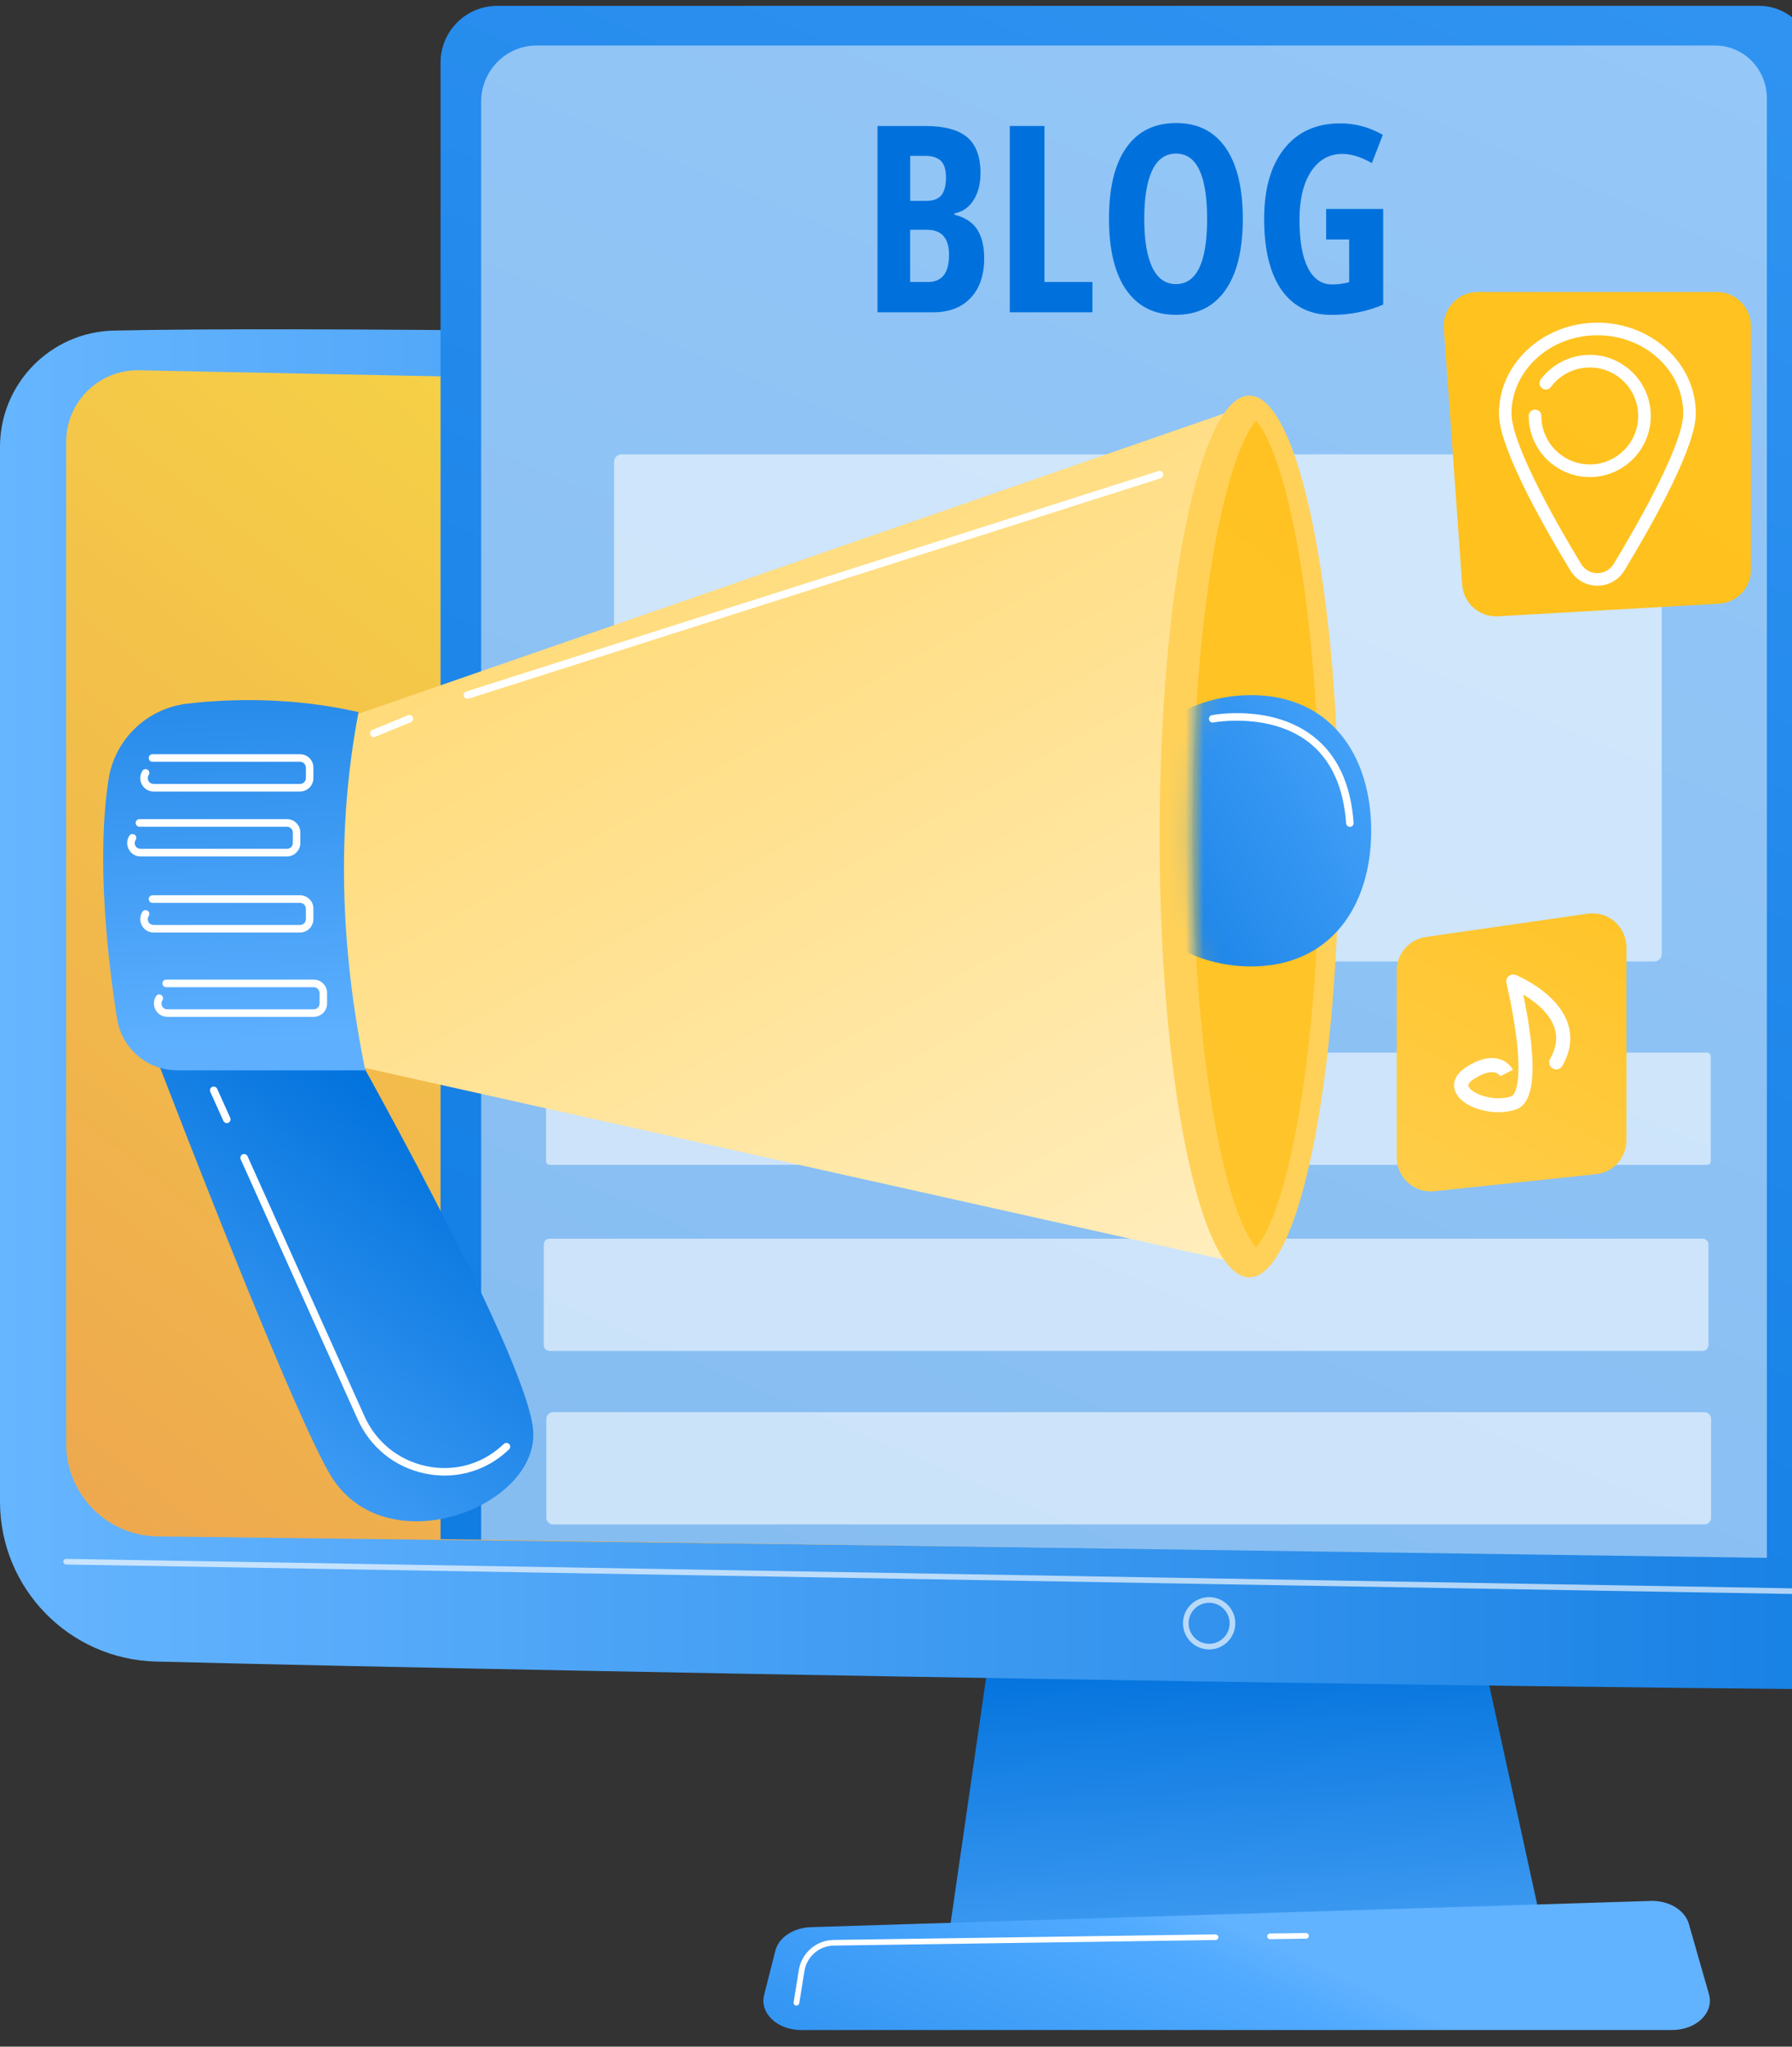 <svg width="99" height="113" viewBox="0 0 99 113" fill="none" xmlns="http://www.w3.org/2000/svg">
<rect x="0" y="0" width="99" height="113" fill="#333333" stroke="none"/>
<path d="M55.249 87.317L52.416 106.879H85.302L81.019 87.317H55.249Z" fill="url(#paint0_linear_147_1398)"/>
<path d="M0 24.676V82.903C0 87.695 3.817 91.61 8.604 91.736C29.871 92.286 104.258 93.614 124.5 93.316C127.981 93.264 130.796 90.482 130.899 87C131.29 73.475 131.924 40.947 129.575 25.841C129.081 22.663 126.396 20.281 123.181 20.178C105.362 19.61 26.511 17.797 6.273 18.253C2.787 18.337 0 21.185 0 24.676Z" fill="url(#paint1_linear_147_1398)"/>
<path d="M3.654 24.392V79.711C3.654 82.507 5.901 84.787 8.697 84.829L121.591 86.222C124.365 86.264 126.634 84.031 126.648 81.258L126.839 26.433C126.849 24.452 125.269 22.826 123.283 22.779L7.7 20.444C5.481 20.393 3.654 22.178 3.654 24.392Z" fill="url(#paint2_linear_147_1398)"/>
<path opacity="0.65" d="M127.496 88.492L3.649 86.38C3.561 86.38 3.496 86.306 3.496 86.222C3.496 86.133 3.57 86.068 3.654 86.068L127.496 88.18C127.585 88.18 127.65 88.254 127.65 88.338C127.65 88.427 127.58 88.492 127.496 88.492Z" fill="white"/>
<path opacity="0.65" d="M66.799 91.069C66.002 91.069 65.354 90.421 65.354 89.624C65.354 88.827 66.002 88.18 66.799 88.18C67.596 88.18 68.244 88.827 68.244 89.624C68.244 90.421 67.596 91.069 66.799 91.069ZM66.799 88.492C66.174 88.492 65.666 89 65.666 89.624C65.666 90.249 66.174 90.757 66.799 90.757C67.423 90.757 67.931 90.249 67.931 89.624C67.931 89 67.423 88.492 66.799 88.492Z" fill="white"/>
<path d="M92.387 112.08H44.25C42.94 112.08 41.961 111.148 42.213 110.151L42.833 107.708C43.019 106.972 43.826 106.436 44.786 106.403L91.189 104.954C92.191 104.921 93.081 105.457 93.3 106.217L94.414 110.109C94.703 111.125 93.715 112.08 92.387 112.08Z" fill="url(#paint3_linear_147_1398)"/>
<path d="M70.164 107.065C70.08 107.065 70.01 106.995 70.005 106.911C70.005 106.823 70.075 106.753 70.159 106.753L72.149 106.725C72.233 106.725 72.308 106.795 72.308 106.879C72.308 106.967 72.238 107.037 72.154 107.037L70.164 107.065Z" fill="white"/>
<path d="M43.998 110.733C43.989 110.733 43.98 110.733 43.975 110.733C43.891 110.719 43.83 110.64 43.844 110.556L44.129 108.78C44.282 107.825 45.093 107.121 46.058 107.107L67.148 106.8C67.148 106.8 67.148 106.8 67.153 106.8C67.237 106.8 67.307 106.869 67.311 106.953C67.311 107.042 67.242 107.112 67.158 107.112L46.068 107.419C45.252 107.433 44.571 108.025 44.441 108.827L44.157 110.603C44.138 110.682 44.073 110.733 43.998 110.733Z" fill="white"/>
<path d="M100.04 86.031L24.339 84.978V3.455C24.339 1.726 25.742 0.323 27.471 0.323H97.183C98.8 0.323 100.114 1.633 100.114 3.255L100.04 86.031Z" fill="url(#paint4_linear_147_1398)"/>
<path opacity="0.49" d="M97.611 86.012L26.581 85.01V5.618C26.581 3.903 27.951 2.514 29.647 2.514H94.745C96.33 2.514 97.611 3.814 97.611 5.418V86.012Z" fill="white"/>
<g opacity="0.75">
<path opacity="0.76" d="M91.394 53.084H34.336C34.113 53.084 33.926 52.902 33.926 52.673V25.496C33.926 25.273 34.108 25.086 34.336 25.086H91.394C91.618 25.086 91.804 25.268 91.804 25.496V52.673C91.804 52.897 91.622 53.084 91.394 53.084Z" fill="white"/>
<path opacity="0.76" d="M94.312 64.316H30.37C30.258 64.316 30.165 64.223 30.165 64.111V58.322C30.165 58.211 30.258 58.117 30.37 58.117H94.307C94.419 58.117 94.512 58.211 94.512 58.322V64.111C94.512 64.223 94.424 64.316 94.312 64.316Z" fill="white"/>
<path opacity="0.76" d="M94.065 74.589H30.365C30.183 74.589 30.039 74.444 30.039 74.263V68.716C30.039 68.534 30.183 68.39 30.365 68.39H94.06C94.242 68.39 94.386 68.534 94.386 68.716V74.263C94.386 74.44 94.242 74.589 94.065 74.589Z" fill="white"/>
<path opacity="0.76" d="M94.162 84.167H30.556C30.351 84.167 30.184 83.999 30.184 83.794V78.341C30.184 78.136 30.351 77.968 30.556 77.968H94.158C94.363 77.968 94.531 78.136 94.531 78.341V83.794C94.531 83.999 94.368 84.167 94.162 84.167Z" fill="white"/>
</g>
<path d="M7.513 55.475C7.513 55.475 15.636 76.896 18.2 81.352C21.178 86.525 29.88 83.23 29.447 78.9C29.013 74.57 18.848 56.677 18.848 56.677L7.513 55.475Z" fill="url(#paint5_linear_147_1398)"/>
<path d="M18.489 39.866L68.97 22.364L68.444 69.732L17.109 58.281L18.489 39.866Z" fill="url(#paint6_linear_147_1398)"/>
<path d="M69.022 70.529C71.76 70.529 73.981 59.63 73.981 46.186C73.981 32.741 71.76 21.842 69.022 21.842C66.283 21.842 64.062 32.741 64.062 46.186C64.062 59.63 66.283 70.529 69.022 70.529Z" fill="url(#paint7_linear_147_1398)"/>
<path d="M69.394 68.865C68.947 68.409 67.968 66.651 67.134 62.102C66.323 57.707 65.88 52.007 65.88 46.051C65.88 40.094 66.327 34.394 67.134 29.999C67.973 25.45 68.947 23.693 69.394 23.236C69.842 23.693 70.82 25.45 71.655 29.999C72.466 34.394 72.908 40.094 72.908 46.051C72.908 52.007 72.461 57.707 71.655 62.102C70.82 66.647 69.846 68.409 69.394 68.865Z" fill="url(#paint8_linear_147_1398)"/>
<mask id="mask0_147_1398" style="mask-type:luminance" maskUnits="userSpaceOnUse" x="65" y="23" width="14" height="46">
<path d="M69.394 68.865C68.947 68.409 67.968 66.651 67.134 62.102C66.323 57.707 65.88 52.007 65.88 46.051C65.88 40.094 66.327 34.394 67.134 29.999C67.973 25.45 68.947 23.693 69.394 23.236C69.842 23.693 70.82 25.45 71.655 29.999C72.466 34.394 78.851 40.094 78.851 46.051C78.851 52.007 72.466 57.707 71.655 62.102C70.82 66.647 69.846 68.409 69.394 68.865Z" fill="white"/>
</mask>
<g mask="url(#mask0_147_1398)">
<path d="M75.752 45.869C75.752 50.003 73.524 53.359 69.115 53.359C64.706 53.359 61.131 50.008 61.131 45.869C61.131 41.735 64.706 38.379 69.115 38.379C73.524 38.379 75.752 41.73 75.752 45.869Z" fill="url(#paint9_linear_147_1398)"/>
</g>
<path d="M10.347 38.85C12.724 38.575 16.126 38.477 19.808 39.316C18.596 45.654 18.778 52.259 20.181 59.096H9.797C8.142 59.096 6.73 57.894 6.469 56.258C5.952 52.981 5.318 47.468 5.994 43.044C6.334 40.826 8.114 39.111 10.347 38.85Z" fill="url(#paint10_linear_147_1398)"/>
<path d="M16.578 43.702H8.487C8.212 43.702 7.969 43.557 7.839 43.315C7.708 43.072 7.718 42.793 7.867 42.56C7.927 42.462 8.058 42.434 8.156 42.499C8.254 42.56 8.282 42.69 8.216 42.788C8.151 42.891 8.147 43.012 8.202 43.114C8.258 43.222 8.366 43.282 8.487 43.282H16.578C16.755 43.282 16.899 43.138 16.899 42.961V42.383C16.899 42.206 16.755 42.061 16.578 42.061H8.426C8.31 42.061 8.216 41.968 8.216 41.851C8.216 41.735 8.31 41.642 8.426 41.642H16.578C16.983 41.642 17.314 41.972 17.314 42.378V42.956C17.314 43.371 16.983 43.702 16.578 43.702Z" fill="white"/>
<path d="M15.856 47.286H7.765C7.49 47.286 7.247 47.141 7.117 46.899C6.986 46.657 6.996 46.377 7.145 46.144C7.205 46.046 7.336 46.018 7.434 46.083C7.532 46.144 7.56 46.274 7.494 46.372C7.429 46.475 7.424 46.596 7.48 46.699C7.536 46.806 7.643 46.866 7.765 46.866H15.856C16.033 46.866 16.177 46.722 16.177 46.545V45.967C16.177 45.79 16.033 45.645 15.856 45.645H7.704C7.587 45.645 7.494 45.552 7.494 45.435C7.494 45.319 7.587 45.226 7.704 45.226H15.856C16.261 45.226 16.592 45.557 16.592 45.962V46.54C16.592 46.955 16.261 47.286 15.856 47.286Z" fill="white"/>
<path d="M25.826 38.584C25.737 38.584 25.658 38.528 25.625 38.44C25.592 38.328 25.653 38.211 25.76 38.178L63.998 26.009C64.105 25.977 64.226 26.037 64.258 26.144C64.291 26.256 64.231 26.373 64.123 26.405L25.886 38.575C25.867 38.584 25.844 38.584 25.826 38.584Z" fill="white"/>
<path d="M20.652 40.7C20.568 40.7 20.493 40.653 20.46 40.569C20.419 40.462 20.47 40.341 20.572 40.299L22.539 39.493C22.646 39.451 22.768 39.502 22.809 39.605C22.852 39.712 22.8 39.833 22.698 39.875L20.731 40.681C20.703 40.695 20.68 40.7 20.652 40.7Z" fill="white"/>
<path d="M16.578 51.485H8.487C8.212 51.485 7.969 51.341 7.839 51.098C7.708 50.856 7.718 50.576 7.867 50.343C7.927 50.245 8.058 50.217 8.156 50.283C8.254 50.343 8.282 50.474 8.216 50.572C8.151 50.674 8.147 50.795 8.202 50.903C8.258 51.01 8.366 51.07 8.487 51.07H16.578C16.755 51.07 16.899 50.926 16.899 50.749V50.171C16.899 49.994 16.755 49.849 16.578 49.849H8.426C8.31 49.849 8.216 49.756 8.216 49.639C8.216 49.523 8.31 49.43 8.426 49.43H16.578C16.983 49.43 17.314 49.761 17.314 50.166V50.744C17.314 51.154 16.983 51.485 16.578 51.485Z" fill="white"/>
<path d="M17.333 56.141H9.242C8.967 56.141 8.725 55.997 8.594 55.754C8.464 55.512 8.473 55.232 8.622 54.999C8.683 54.901 8.813 54.873 8.911 54.939C9.009 54.999 9.037 55.13 8.972 55.228C8.907 55.33 8.902 55.451 8.958 55.559C9.014 55.666 9.121 55.726 9.242 55.726H17.333C17.51 55.726 17.655 55.582 17.655 55.405V54.827C17.655 54.65 17.51 54.505 17.333 54.505H9.182C9.065 54.505 8.972 54.412 8.972 54.296C8.972 54.179 9.065 54.086 9.182 54.086H17.333C17.739 54.086 18.07 54.417 18.07 54.822V55.4C18.074 55.81 17.744 56.141 17.333 56.141Z" fill="white"/>
<path d="M24.562 81.468C24.189 81.468 23.812 81.426 23.434 81.347C21.789 80.988 20.451 79.902 19.762 78.369L13.297 64.009C13.25 63.906 13.297 63.78 13.399 63.734C13.502 63.687 13.628 63.734 13.674 63.836L20.139 78.201C20.773 79.613 22.008 80.611 23.523 80.942C25.009 81.268 26.52 80.881 27.657 79.883C27.718 79.832 27.778 79.776 27.839 79.72C27.922 79.641 28.053 79.65 28.132 79.734C28.212 79.818 28.202 79.949 28.118 80.028C28.053 80.089 27.992 80.144 27.927 80.2C26.981 81.03 25.793 81.468 24.562 81.468Z" fill="white"/>
<path d="M12.532 62.009C12.453 62.009 12.378 61.963 12.341 61.888L11.619 60.285C11.572 60.182 11.619 60.056 11.721 60.01C11.824 59.963 11.95 60.01 11.996 60.112L12.719 61.716C12.765 61.818 12.719 61.944 12.616 61.991C12.588 62.005 12.56 62.009 12.532 62.009Z" fill="white"/>
<path d="M74.573 45.65C74.466 45.65 74.372 45.566 74.368 45.459C74.223 43.431 73.519 41.921 72.28 40.966C70.131 39.316 67.069 39.884 67.036 39.889C66.924 39.912 66.812 39.838 66.794 39.726C66.77 39.614 66.845 39.502 66.957 39.484C67.088 39.46 70.238 38.878 72.531 40.639C73.874 41.669 74.629 43.282 74.782 45.431C74.792 45.547 74.703 45.645 74.591 45.654C74.582 45.65 74.577 45.65 74.573 45.65Z" fill="white"/>
<path d="M48.477 6.956H51.101C52.173 6.956 52.951 7.165 53.436 7.58C53.925 7.995 54.168 8.657 54.168 9.561C54.168 10.158 54.037 10.656 53.781 11.057C53.525 11.458 53.17 11.7 52.728 11.784V11.854C53.31 11.999 53.73 12.274 53.986 12.67C54.242 13.071 54.373 13.597 54.373 14.259C54.373 15.191 54.121 15.923 53.623 16.45C53.124 16.976 52.439 17.242 51.572 17.242H48.477V6.956ZM50.281 11.09H51.162C51.567 11.09 51.847 10.983 52.015 10.768C52.178 10.554 52.262 10.232 52.262 9.803C52.262 9.375 52.168 9.072 51.982 8.885C51.796 8.699 51.497 8.606 51.096 8.606H50.285V11.09H50.281ZM50.281 12.688V15.569H51.246C51.646 15.569 51.94 15.448 52.136 15.201C52.331 14.958 52.429 14.581 52.429 14.068C52.429 13.15 52.024 12.688 51.218 12.688H50.281Z" fill="#0071DC"/>
<path d="M55.786 17.242V6.956H57.701V15.569H60.353V17.242H55.786Z" fill="#0071DC"/>
<path d="M68.659 12.083C68.659 13.784 68.342 15.094 67.703 16.012C67.065 16.925 66.151 17.382 64.967 17.382C63.774 17.382 62.861 16.925 62.222 16.012C61.584 15.098 61.267 13.784 61.267 12.069C61.267 10.367 61.584 9.058 62.222 8.154C62.861 7.245 63.779 6.793 64.981 6.793C66.17 6.793 67.079 7.249 67.713 8.163C68.342 9.072 68.659 10.381 68.659 12.083ZM63.215 12.083C63.215 13.257 63.364 14.147 63.658 14.763C63.951 15.378 64.389 15.685 64.958 15.685C66.114 15.685 66.687 14.483 66.687 12.083C66.687 9.682 66.114 8.48 64.972 8.48C64.389 8.48 63.951 8.787 63.658 9.398C63.364 10.013 63.215 10.908 63.215 12.083Z" fill="#0071DC"/>
<path d="M73.268 11.537H76.414V16.818C75.524 17.2 74.573 17.387 73.571 17.387C72.373 17.387 71.455 16.93 70.807 16.021C70.164 15.112 69.838 13.798 69.838 12.087C69.838 10.437 70.206 9.142 70.947 8.209C71.688 7.277 72.718 6.811 74.047 6.811C74.867 6.811 75.65 7.021 76.396 7.445L75.79 9.006C75.207 8.671 74.662 8.498 74.159 8.498C73.431 8.498 72.853 8.825 72.429 9.472C72.005 10.12 71.791 11.006 71.791 12.129C71.791 13.285 71.945 14.166 72.252 14.781C72.56 15.396 73.007 15.704 73.594 15.704C73.902 15.704 74.219 15.662 74.536 15.583V13.224H73.264V11.537H73.268Z" fill="#0071DC"/>
<path d="M94.964 33.331L82.757 34.026C81.736 34.082 80.856 33.313 80.781 32.292L79.765 18.132C79.686 17.046 80.548 16.123 81.634 16.123H94.856C95.891 16.123 96.73 16.962 96.73 17.997V31.462C96.73 32.455 95.957 33.275 94.964 33.331Z" fill="url(#paint11_linear_147_1398)"/>
<path d="M88.247 32.338C87.632 32.338 87.073 32.022 86.751 31.495C84.952 28.521 82.808 24.606 82.808 22.835C82.808 20.067 85.25 17.815 88.247 17.815C91.249 17.815 93.686 20.067 93.686 22.835C93.686 24.606 91.543 28.521 89.743 31.495C89.422 32.022 88.862 32.338 88.247 32.338ZM88.247 18.51C85.633 18.51 83.503 20.449 83.503 22.835C83.503 24.075 84.906 27.1 87.348 31.136C87.539 31.453 87.874 31.644 88.247 31.644C88.62 31.644 88.956 31.453 89.147 31.136C91.589 27.1 92.992 24.075 92.992 22.835C92.992 20.449 90.862 18.51 88.247 18.51Z" fill="white"/>
<path d="M87.828 26.34C85.968 26.34 84.454 24.825 84.454 22.965C84.454 22.774 84.607 22.616 84.803 22.616C84.999 22.616 85.153 22.77 85.153 22.965C85.153 24.443 86.355 25.641 87.828 25.641C89.305 25.641 90.503 24.438 90.503 22.965C90.503 21.488 89.301 20.29 87.828 20.29C86.975 20.29 86.192 20.682 85.679 21.367C85.563 21.521 85.349 21.553 85.19 21.437C85.036 21.32 85.004 21.106 85.12 20.947C85.754 20.099 86.765 19.591 87.823 19.591C89.683 19.591 91.198 21.106 91.198 22.965C91.198 24.825 89.688 26.34 87.828 26.34Z" fill="white"/>
<path d="M88.173 64.829L79.234 65.77C78.129 65.887 77.164 65.02 77.164 63.906V53.587C77.164 52.655 77.849 51.867 78.772 51.732L87.712 50.446C88.839 50.283 89.851 51.159 89.851 52.301V62.965C89.846 63.925 89.124 64.731 88.173 64.829Z" fill="url(#paint12_linear_147_1398)"/>
<path d="M82.785 61.408C81.778 61.408 80.734 60.974 80.427 60.327C80.072 59.586 80.776 59.059 81.004 58.914C81.685 58.476 82.291 58.327 82.808 58.467C83.344 58.616 83.559 59.022 83.582 59.068L82.887 59.418L82.892 59.427C82.887 59.422 82.799 59.269 82.589 59.217C82.389 59.166 82.025 59.189 81.429 59.572C81.177 59.735 81.074 59.874 81.135 59.996C81.335 60.415 82.566 60.839 83.475 60.536C83.778 60.434 84.039 59.553 83.787 57.404C83.6 55.834 83.228 54.3 83.223 54.286C83.19 54.146 83.237 53.997 83.344 53.899C83.456 53.806 83.61 53.778 83.745 53.834C83.838 53.871 86.01 54.771 86.602 56.468C86.872 57.236 86.775 58.038 86.313 58.849C86.206 59.036 85.968 59.101 85.782 58.994C85.595 58.886 85.53 58.653 85.637 58.462C85.987 57.847 86.061 57.279 85.866 56.719C85.581 55.894 84.761 55.274 84.155 54.911C84.281 55.521 84.449 56.398 84.556 57.306C84.84 59.725 84.575 60.984 83.722 61.268C83.423 61.361 83.106 61.408 82.785 61.408Z" fill="white"/>
<defs>
<linearGradient id="paint0_linear_147_1398" x1="69.379" y1="117.187" x2="68.044" y2="90.744" gradientUnits="userSpaceOnUse">
<stop stop-color="#66B5FF"/>
<stop offset="1" stop-color="#0071DC"/>
</linearGradient>
<linearGradient id="paint1_linear_147_1398" x1="0.001" y1="55.772" x2="131.285" y2="55.772" gradientUnits="userSpaceOnUse">
<stop stop-color="#66B5FF"/>
<stop offset="1" stop-color="#0071DC"/>
</linearGradient>
<linearGradient id="paint2_linear_147_1398" x1="100.259" y1="8.387" x2="-75.993" y2="232.349" gradientUnits="userSpaceOnUse">
<stop stop-color="#FDF53F"/>
<stop offset="1" stop-color="#D93C65"/>
</linearGradient>
<linearGradient id="paint3_linear_147_1398" x1="69.618" y1="107.07" x2="53.916" y2="141.548" gradientUnits="userSpaceOnUse">
<stop stop-color="#61B2FF"/>
<stop offset="0.068" stop-color="#50AAFF"/>
<stop offset="1" stop-color="#0071DC"/>
</linearGradient>
<linearGradient id="paint4_linear_147_1398" x1="123.785" y1="-98.514" x2="20.479" y2="141.22" gradientUnits="userSpaceOnUse">
<stop stop-color="#4FA9FF"/>
<stop offset="1" stop-color="#0071DC"/>
</linearGradient>
<linearGradient id="paint5_linear_147_1398" x1="5.835" y1="84.874" x2="23.584" y2="61.064" gradientUnits="userSpaceOnUse">
<stop stop-color="#59AEFF"/>
<stop offset="1" stop-color="#0071DC"/>
</linearGradient>
<linearGradient id="paint6_linear_147_1398" x1="35.726" y1="27.295" x2="68.033" y2="84.834" gradientUnits="userSpaceOnUse">
<stop stop-color="#FFDA77"/>
<stop offset="1" stop-color="#FFF2CE"/>
</linearGradient>
<linearGradient id="paint7_linear_147_1398" x1="139.962" y1="21.073" x2="104.359" y2="33.676" gradientUnits="userSpaceOnUse">
<stop stop-color="#FFC221"/>
<stop offset="1" stop-color="#FFD159"/>
</linearGradient>
<linearGradient id="paint8_linear_147_1398" x1="37.275" y1="86.159" x2="81.453" y2="30.992" gradientUnits="userSpaceOnUse">
<stop stop-color="#FFC733"/>
<stop offset="1" stop-color="#FFC221"/>
</linearGradient>
<linearGradient id="paint9_linear_147_1398" x1="80.769" y1="38.963" x2="54.515" y2="54.295" gradientUnits="userSpaceOnUse">
<stop stop-color="#54ACFF"/>
<stop offset="1" stop-color="#0071DC"/>
</linearGradient>
<linearGradient id="paint10_linear_147_1398" x1="13.309" y1="57.752" x2="12.011" y2="25.068" gradientUnits="userSpaceOnUse">
<stop stop-color="#5EB0FF"/>
<stop offset="1" stop-color="#0071DC"/>
</linearGradient>
<linearGradient id="paint11_linear_147_1398" x1="96.235" y1="13.765" x2="80.054" y2="35.975" gradientUnits="userSpaceOnUse">
<stop stop-color="#FFC221"/>
<stop offset="1" stop-color="#FFC11C"/>
</linearGradient>
<linearGradient id="paint12_linear_147_1398" x1="89.951" y1="45.994" x2="78.211" y2="68.363" gradientUnits="userSpaceOnUse">
<stop stop-color="#FFC221"/>
<stop offset="1" stop-color="#FFCE4D"/>
</linearGradient>
</defs>
</svg>
